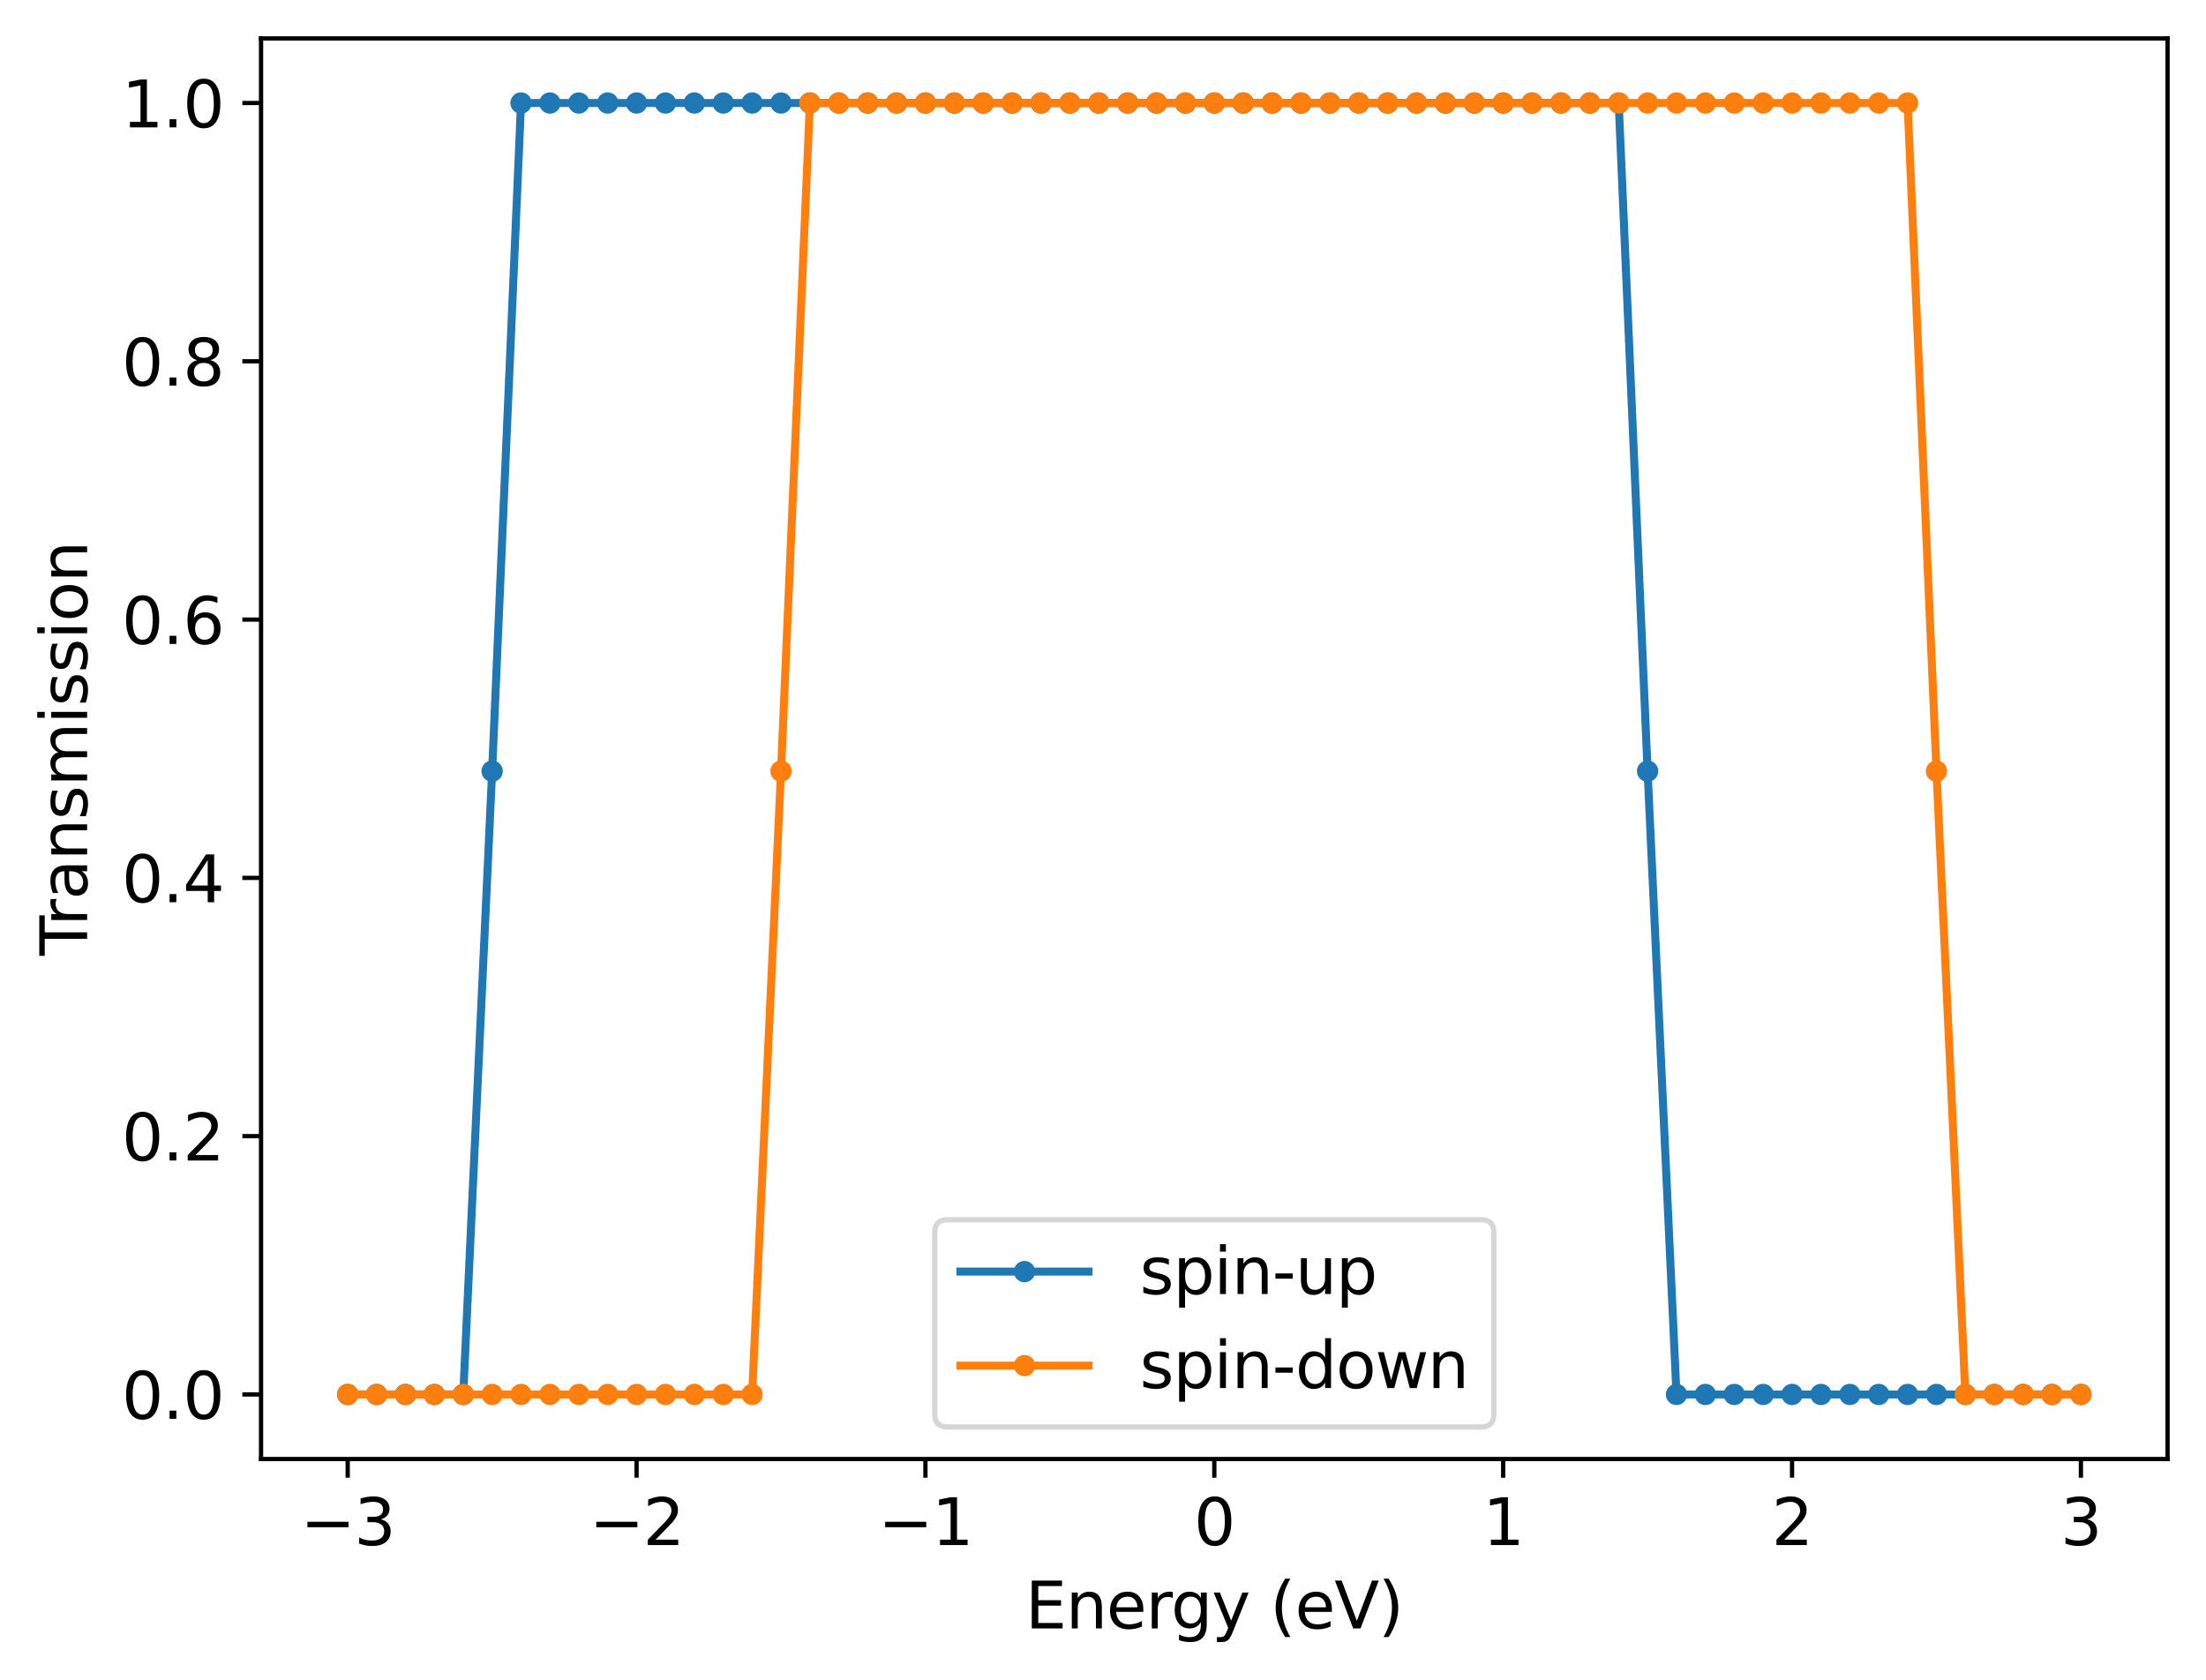 <?xml version="1.0" encoding="utf-8" standalone="no"?>
<!DOCTYPE svg PUBLIC "-//W3C//DTD SVG 1.1//EN"
  "http://www.w3.org/Graphics/SVG/1.1/DTD/svg11.dtd">
<svg xmlns:xlink="http://www.w3.org/1999/xlink" width="413.217pt" height="314.74pt" viewBox="0 0 413.217 314.74" xmlns="http://www.w3.org/2000/svg" version="1.1">
 <defs>
  <style type="text/css">*{stroke-linejoin: round; stroke-linecap: butt}</style>
 </defs>
 <g id="figure_1">
  <g id="patch_1">
   <path d="M 0 314.74 
L 413.217 314.74 
L 413.217 0 
L 0 0 
z
" style="fill: #ffffff"/>
  </g>
  <g id="axes_1">
   <g id="patch_2">
    <path d="M 48.898 273.312 
L 406.017 273.312 
L 406.017 7.2 
L 48.898 7.2 
z
" style="fill: #ffffff"/>
   </g>
   <g id="matplotlib.axis_1">
    <g id="xtick_1">
     <g id="line2d_1">
      <defs>
       <path id="mc10d5b8974" d="M 0 0 
L 0 3.5 
" style="stroke: #000000; stroke-width: 0.8"/>
      </defs>
      <g>
       <use xlink:href="#mc10d5b8974" x="65.13" y="273.312" style="stroke: #000000; stroke-width: 0.8"/>
      </g>
     </g>
     <g id="text_1">
      <!-- −3 -->
      <g transform="translate(56.285 289.43) scale(0.12 -0.12)">
       <defs>
        <path id="DejaVuSans-2212" d="M 678 2272 
L 4684 2272 
L 4684 1741 
L 678 1741 
L 678 2272 
z
" transform="scale(0.016)"/>
        <path id="DejaVuSans-33" d="M 2597 2516 
Q 3050 2419 3304 2112 
Q 3559 1806 3559 1356 
Q 3559 666 3084 287 
Q 2609 -91 1734 -91 
Q 1441 -91 1130 -33 
Q 819 25 488 141 
L 488 750 
Q 750 597 1062 519 
Q 1375 441 1716 441 
Q 2309 441 2620 675 
Q 2931 909 2931 1356 
Q 2931 1769 2642 2001 
Q 2353 2234 1838 2234 
L 1294 2234 
L 1294 2753 
L 1863 2753 
Q 2328 2753 2575 2939 
Q 2822 3125 2822 3475 
Q 2822 3834 2567 4026 
Q 2313 4219 1838 4219 
Q 1578 4219 1281 4162 
Q 984 4106 628 3988 
L 628 4550 
Q 988 4650 1302 4700 
Q 1616 4750 1894 4750 
Q 2613 4750 3031 4423 
Q 3450 4097 3450 3541 
Q 3450 3153 3228 2886 
Q 3006 2619 2597 2516 
z
" transform="scale(0.016)"/>
       </defs>
       <use xlink:href="#DejaVuSans-2212"/>
       <use xlink:href="#DejaVuSans-33" x="83.789"/>
      </g>
     </g>
    </g>
    <g id="xtick_2">
     <g id="line2d_2">
      <g>
       <use xlink:href="#mc10d5b8974" x="119.239" y="273.312" style="stroke: #000000; stroke-width: 0.8"/>
      </g>
     </g>
     <g id="text_2">
      <!-- −2 -->
      <g transform="translate(110.394 289.43) scale(0.12 -0.12)">
       <defs>
        <path id="DejaVuSans-32" d="M 1228 531 
L 3431 531 
L 3431 0 
L 469 0 
L 469 531 
Q 828 903 1448 1529 
Q 2069 2156 2228 2338 
Q 2531 2678 2651 2914 
Q 2772 3150 2772 3378 
Q 2772 3750 2511 3984 
Q 2250 4219 1831 4219 
Q 1534 4219 1204 4116 
Q 875 4013 500 3803 
L 500 4441 
Q 881 4594 1212 4672 
Q 1544 4750 1819 4750 
Q 2544 4750 2975 4387 
Q 3406 4025 3406 3419 
Q 3406 3131 3298 2873 
Q 3191 2616 2906 2266 
Q 2828 2175 2409 1742 
Q 1991 1309 1228 531 
z
" transform="scale(0.016)"/>
       </defs>
       <use xlink:href="#DejaVuSans-2212"/>
       <use xlink:href="#DejaVuSans-32" x="83.789"/>
      </g>
     </g>
    </g>
    <g id="xtick_3">
     <g id="line2d_3">
      <g>
       <use xlink:href="#mc10d5b8974" x="173.348" y="273.312" style="stroke: #000000; stroke-width: 0.8"/>
      </g>
     </g>
     <g id="text_3">
      <!-- −1 -->
      <g transform="translate(164.503 289.43) scale(0.12 -0.12)">
       <defs>
        <path id="DejaVuSans-31" d="M 794 531 
L 1825 531 
L 1825 4091 
L 703 3866 
L 703 4441 
L 1819 4666 
L 2450 4666 
L 2450 531 
L 3481 531 
L 3481 0 
L 794 0 
L 794 531 
z
" transform="scale(0.016)"/>
       </defs>
       <use xlink:href="#DejaVuSans-2212"/>
       <use xlink:href="#DejaVuSans-31" x="83.789"/>
      </g>
     </g>
    </g>
    <g id="xtick_4">
     <g id="line2d_4">
      <g>
       <use xlink:href="#mc10d5b8974" x="227.458" y="273.312" style="stroke: #000000; stroke-width: 0.8"/>
      </g>
     </g>
     <g id="text_4">
      <!-- 0 -->
      <g transform="translate(223.64 289.43) scale(0.12 -0.12)">
       <defs>
        <path id="DejaVuSans-30" d="M 2034 4250 
Q 1547 4250 1301 3770 
Q 1056 3291 1056 2328 
Q 1056 1369 1301 889 
Q 1547 409 2034 409 
Q 2525 409 2770 889 
Q 3016 1369 3016 2328 
Q 3016 3291 2770 3770 
Q 2525 4250 2034 4250 
z
M 2034 4750 
Q 2819 4750 3233 4129 
Q 3647 3509 3647 2328 
Q 3647 1150 3233 529 
Q 2819 -91 2034 -91 
Q 1250 -91 836 529 
Q 422 1150 422 2328 
Q 422 3509 836 4129 
Q 1250 4750 2034 4750 
z
" transform="scale(0.016)"/>
       </defs>
       <use xlink:href="#DejaVuSans-30"/>
      </g>
     </g>
    </g>
    <g id="xtick_5">
     <g id="line2d_5">
      <g>
       <use xlink:href="#mc10d5b8974" x="281.567" y="273.312" style="stroke: #000000; stroke-width: 0.8"/>
      </g>
     </g>
     <g id="text_5">
      <!-- 1 -->
      <g transform="translate(277.749 289.43) scale(0.12 -0.12)">
       <use xlink:href="#DejaVuSans-31"/>
      </g>
     </g>
    </g>
    <g id="xtick_6">
     <g id="line2d_6">
      <g>
       <use xlink:href="#mc10d5b8974" x="335.676" y="273.312" style="stroke: #000000; stroke-width: 0.8"/>
      </g>
     </g>
     <g id="text_6">
      <!-- 2 -->
      <g transform="translate(331.858 289.43) scale(0.12 -0.12)">
       <use xlink:href="#DejaVuSans-32"/>
      </g>
     </g>
    </g>
    <g id="xtick_7">
     <g id="line2d_7">
      <g>
       <use xlink:href="#mc10d5b8974" x="389.785" y="273.312" style="stroke: #000000; stroke-width: 0.8"/>
      </g>
     </g>
     <g id="text_7">
      <!-- 3 -->
      <g transform="translate(385.967 289.43) scale(0.12 -0.12)">
       <use xlink:href="#DejaVuSans-33"/>
      </g>
     </g>
    </g>
    <g id="text_8">
     <!-- Energy (eV) -->
     <g transform="translate(192.065 305.044) scale(0.12 -0.12)">
      <defs>
       <path id="DejaVuSans-45" d="M 628 4666 
L 3578 4666 
L 3578 4134 
L 1259 4134 
L 1259 2753 
L 3481 2753 
L 3481 2222 
L 1259 2222 
L 1259 531 
L 3634 531 
L 3634 0 
L 628 0 
L 628 4666 
z
" transform="scale(0.016)"/>
       <path id="DejaVuSans-6e" d="M 3513 2113 
L 3513 0 
L 2938 0 
L 2938 2094 
Q 2938 2591 2744 2837 
Q 2550 3084 2163 3084 
Q 1697 3084 1428 2787 
Q 1159 2491 1159 1978 
L 1159 0 
L 581 0 
L 581 3500 
L 1159 3500 
L 1159 2956 
Q 1366 3272 1645 3428 
Q 1925 3584 2291 3584 
Q 2894 3584 3203 3211 
Q 3513 2838 3513 2113 
z
" transform="scale(0.016)"/>
       <path id="DejaVuSans-65" d="M 3597 1894 
L 3597 1613 
L 953 1613 
Q 991 1019 1311 708 
Q 1631 397 2203 397 
Q 2534 397 2845 478 
Q 3156 559 3463 722 
L 3463 178 
Q 3153 47 2828 -22 
Q 2503 -91 2169 -91 
Q 1331 -91 842 396 
Q 353 884 353 1716 
Q 353 2575 817 3079 
Q 1281 3584 2069 3584 
Q 2775 3584 3186 3129 
Q 3597 2675 3597 1894 
z
M 3022 2063 
Q 3016 2534 2758 2815 
Q 2500 3097 2075 3097 
Q 1594 3097 1305 2825 
Q 1016 2553 972 2059 
L 3022 2063 
z
" transform="scale(0.016)"/>
       <path id="DejaVuSans-72" d="M 2631 2963 
Q 2534 3019 2420 3045 
Q 2306 3072 2169 3072 
Q 1681 3072 1420 2755 
Q 1159 2438 1159 1844 
L 1159 0 
L 581 0 
L 581 3500 
L 1159 3500 
L 1159 2956 
Q 1341 3275 1631 3429 
Q 1922 3584 2338 3584 
Q 2397 3584 2469 3576 
Q 2541 3569 2628 3553 
L 2631 2963 
z
" transform="scale(0.016)"/>
       <path id="DejaVuSans-67" d="M 2906 1791 
Q 2906 2416 2648 2759 
Q 2391 3103 1925 3103 
Q 1463 3103 1205 2759 
Q 947 2416 947 1791 
Q 947 1169 1205 825 
Q 1463 481 1925 481 
Q 2391 481 2648 825 
Q 2906 1169 2906 1791 
z
M 3481 434 
Q 3481 -459 3084 -895 
Q 2688 -1331 1869 -1331 
Q 1566 -1331 1297 -1286 
Q 1028 -1241 775 -1147 
L 775 -588 
Q 1028 -725 1275 -790 
Q 1522 -856 1778 -856 
Q 2344 -856 2625 -561 
Q 2906 -266 2906 331 
L 2906 616 
Q 2728 306 2450 153 
Q 2172 0 1784 0 
Q 1141 0 747 490 
Q 353 981 353 1791 
Q 353 2603 747 3093 
Q 1141 3584 1784 3584 
Q 2172 3584 2450 3431 
Q 2728 3278 2906 2969 
L 2906 3500 
L 3481 3500 
L 3481 434 
z
" transform="scale(0.016)"/>
       <path id="DejaVuSans-79" d="M 2059 -325 
Q 1816 -950 1584 -1140 
Q 1353 -1331 966 -1331 
L 506 -1331 
L 506 -850 
L 844 -850 
Q 1081 -850 1212 -737 
Q 1344 -625 1503 -206 
L 1606 56 
L 191 3500 
L 800 3500 
L 1894 763 
L 2988 3500 
L 3597 3500 
L 2059 -325 
z
" transform="scale(0.016)"/>
       <path id="DejaVuSans-20" transform="scale(0.016)"/>
       <path id="DejaVuSans-28" d="M 1984 4856 
Q 1566 4138 1362 3434 
Q 1159 2731 1159 2009 
Q 1159 1288 1364 580 
Q 1569 -128 1984 -844 
L 1484 -844 
Q 1016 -109 783 600 
Q 550 1309 550 2009 
Q 550 2706 781 3412 
Q 1013 4119 1484 4856 
L 1984 4856 
z
" transform="scale(0.016)"/>
       <path id="DejaVuSans-56" d="M 1831 0 
L 50 4666 
L 709 4666 
L 2188 738 
L 3669 4666 
L 4325 4666 
L 2547 0 
L 1831 0 
z
" transform="scale(0.016)"/>
       <path id="DejaVuSans-29" d="M 513 4856 
L 1013 4856 
Q 1481 4119 1714 3412 
Q 1947 2706 1947 2009 
Q 1947 1309 1714 600 
Q 1481 -109 1013 -844 
L 513 -844 
Q 928 -128 1133 580 
Q 1338 1288 1338 2009 
Q 1338 2731 1133 3434 
Q 928 4138 513 4856 
z
" transform="scale(0.016)"/>
      </defs>
      <use xlink:href="#DejaVuSans-45"/>
      <use xlink:href="#DejaVuSans-6e" x="63.184"/>
      <use xlink:href="#DejaVuSans-65" x="126.562"/>
      <use xlink:href="#DejaVuSans-72" x="188.086"/>
      <use xlink:href="#DejaVuSans-67" x="227.449"/>
      <use xlink:href="#DejaVuSans-79" x="290.926"/>
      <use xlink:href="#DejaVuSans-20" x="350.105"/>
      <use xlink:href="#DejaVuSans-28" x="381.893"/>
      <use xlink:href="#DejaVuSans-65" x="420.906"/>
      <use xlink:href="#DejaVuSans-56" x="482.43"/>
      <use xlink:href="#DejaVuSans-29" x="550.838"/>
     </g>
    </g>
   </g>
   <g id="matplotlib.axis_2">
    <g id="ytick_1">
     <g id="line2d_8">
      <defs>
       <path id="m126b5fa255" d="M 0 0 
L -3.5 0 
" style="stroke: #000000; stroke-width: 0.8"/>
      </defs>
      <g>
       <use xlink:href="#m126b5fa255" x="48.898" y="261.216" style="stroke: #000000; stroke-width: 0.8"/>
      </g>
     </g>
     <g id="text_9">
      <!-- 0.0 -->
      <g transform="translate(22.814 265.775) scale(0.12 -0.12)">
       <defs>
        <path id="DejaVuSans-2e" d="M 684 794 
L 1344 794 
L 1344 0 
L 684 0 
L 684 794 
z
" transform="scale(0.016)"/>
       </defs>
       <use xlink:href="#DejaVuSans-30"/>
       <use xlink:href="#DejaVuSans-2e" x="63.623"/>
       <use xlink:href="#DejaVuSans-30" x="95.41"/>
      </g>
     </g>
    </g>
    <g id="ytick_2">
     <g id="line2d_9">
      <g>
       <use xlink:href="#m126b5fa255" x="48.898" y="212.832" style="stroke: #000000; stroke-width: 0.8"/>
      </g>
     </g>
     <g id="text_10">
      <!-- 0.2 -->
      <g transform="translate(22.814 217.391) scale(0.12 -0.12)">
       <use xlink:href="#DejaVuSans-30"/>
       <use xlink:href="#DejaVuSans-2e" x="63.623"/>
       <use xlink:href="#DejaVuSans-32" x="95.41"/>
      </g>
     </g>
    </g>
    <g id="ytick_3">
     <g id="line2d_10">
      <g>
       <use xlink:href="#m126b5fa255" x="48.898" y="164.448" style="stroke: #000000; stroke-width: 0.8"/>
      </g>
     </g>
     <g id="text_11">
      <!-- 0.4 -->
      <g transform="translate(22.814 169.007) scale(0.12 -0.12)">
       <defs>
        <path id="DejaVuSans-34" d="M 2419 4116 
L 825 1625 
L 2419 1625 
L 2419 4116 
z
M 2253 4666 
L 3047 4666 
L 3047 1625 
L 3713 1625 
L 3713 1100 
L 3047 1100 
L 3047 0 
L 2419 0 
L 2419 1100 
L 313 1100 
L 313 1709 
L 2253 4666 
z
" transform="scale(0.016)"/>
       </defs>
       <use xlink:href="#DejaVuSans-30"/>
       <use xlink:href="#DejaVuSans-2e" x="63.623"/>
       <use xlink:href="#DejaVuSans-34" x="95.41"/>
      </g>
     </g>
    </g>
    <g id="ytick_4">
     <g id="line2d_11">
      <g>
       <use xlink:href="#m126b5fa255" x="48.898" y="116.064" style="stroke: #000000; stroke-width: 0.8"/>
      </g>
     </g>
     <g id="text_12">
      <!-- 0.6 -->
      <g transform="translate(22.814 120.623) scale(0.12 -0.12)">
       <defs>
        <path id="DejaVuSans-36" d="M 2113 2584 
Q 1688 2584 1439 2293 
Q 1191 2003 1191 1497 
Q 1191 994 1439 701 
Q 1688 409 2113 409 
Q 2538 409 2786 701 
Q 3034 994 3034 1497 
Q 3034 2003 2786 2293 
Q 2538 2584 2113 2584 
z
M 3366 4563 
L 3366 3988 
Q 3128 4100 2886 4159 
Q 2644 4219 2406 4219 
Q 1781 4219 1451 3797 
Q 1122 3375 1075 2522 
Q 1259 2794 1537 2939 
Q 1816 3084 2150 3084 
Q 2853 3084 3261 2657 
Q 3669 2231 3669 1497 
Q 3669 778 3244 343 
Q 2819 -91 2113 -91 
Q 1303 -91 875 529 
Q 447 1150 447 2328 
Q 447 3434 972 4092 
Q 1497 4750 2381 4750 
Q 2619 4750 2861 4703 
Q 3103 4656 3366 4563 
z
" transform="scale(0.016)"/>
       </defs>
       <use xlink:href="#DejaVuSans-30"/>
       <use xlink:href="#DejaVuSans-2e" x="63.623"/>
       <use xlink:href="#DejaVuSans-36" x="95.41"/>
      </g>
     </g>
    </g>
    <g id="ytick_5">
     <g id="line2d_12">
      <g>
       <use xlink:href="#m126b5fa255" x="48.898" y="67.68" style="stroke: #000000; stroke-width: 0.8"/>
      </g>
     </g>
     <g id="text_13">
      <!-- 0.8 -->
      <g transform="translate(22.814 72.239) scale(0.12 -0.12)">
       <defs>
        <path id="DejaVuSans-38" d="M 2034 2216 
Q 1584 2216 1326 1975 
Q 1069 1734 1069 1313 
Q 1069 891 1326 650 
Q 1584 409 2034 409 
Q 2484 409 2743 651 
Q 3003 894 3003 1313 
Q 3003 1734 2745 1975 
Q 2488 2216 2034 2216 
z
M 1403 2484 
Q 997 2584 770 2862 
Q 544 3141 544 3541 
Q 544 4100 942 4425 
Q 1341 4750 2034 4750 
Q 2731 4750 3128 4425 
Q 3525 4100 3525 3541 
Q 3525 3141 3298 2862 
Q 3072 2584 2669 2484 
Q 3125 2378 3379 2068 
Q 3634 1759 3634 1313 
Q 3634 634 3220 271 
Q 2806 -91 2034 -91 
Q 1263 -91 848 271 
Q 434 634 434 1313 
Q 434 1759 690 2068 
Q 947 2378 1403 2484 
z
M 1172 3481 
Q 1172 3119 1398 2916 
Q 1625 2713 2034 2713 
Q 2441 2713 2670 2916 
Q 2900 3119 2900 3481 
Q 2900 3844 2670 4047 
Q 2441 4250 2034 4250 
Q 1625 4250 1398 4047 
Q 1172 3844 1172 3481 
z
" transform="scale(0.016)"/>
       </defs>
       <use xlink:href="#DejaVuSans-30"/>
       <use xlink:href="#DejaVuSans-2e" x="63.623"/>
       <use xlink:href="#DejaVuSans-38" x="95.41"/>
      </g>
     </g>
    </g>
    <g id="ytick_6">
     <g id="line2d_13">
      <g>
       <use xlink:href="#m126b5fa255" x="48.898" y="19.296" style="stroke: #000000; stroke-width: 0.8"/>
      </g>
     </g>
     <g id="text_14">
      <!-- 1.0 -->
      <g transform="translate(22.814 23.855) scale(0.12 -0.12)">
       <use xlink:href="#DejaVuSans-31"/>
       <use xlink:href="#DejaVuSans-2e" x="63.623"/>
       <use xlink:href="#DejaVuSans-30" x="95.41"/>
      </g>
     </g>
    </g>
    <g id="text_15">
     <!-- Transmission -->
     <g transform="translate(16.318 179.01) rotate(-90) scale(0.12 -0.12)">
      <defs>
       <path id="DejaVuSans-54" d="M -19 4666 
L 3928 4666 
L 3928 4134 
L 2272 4134 
L 2272 0 
L 1638 0 
L 1638 4134 
L -19 4134 
L -19 4666 
z
" transform="scale(0.016)"/>
       <path id="DejaVuSans-61" d="M 2194 1759 
Q 1497 1759 1228 1600 
Q 959 1441 959 1056 
Q 959 750 1161 570 
Q 1363 391 1709 391 
Q 2188 391 2477 730 
Q 2766 1069 2766 1631 
L 2766 1759 
L 2194 1759 
z
M 3341 1997 
L 3341 0 
L 2766 0 
L 2766 531 
Q 2569 213 2275 61 
Q 1981 -91 1556 -91 
Q 1019 -91 701 211 
Q 384 513 384 1019 
Q 384 1609 779 1909 
Q 1175 2209 1959 2209 
L 2766 2209 
L 2766 2266 
Q 2766 2663 2505 2880 
Q 2244 3097 1772 3097 
Q 1472 3097 1187 3025 
Q 903 2953 641 2809 
L 641 3341 
Q 956 3463 1253 3523 
Q 1550 3584 1831 3584 
Q 2591 3584 2966 3190 
Q 3341 2797 3341 1997 
z
" transform="scale(0.016)"/>
       <path id="DejaVuSans-73" d="M 2834 3397 
L 2834 2853 
Q 2591 2978 2328 3040 
Q 2066 3103 1784 3103 
Q 1356 3103 1142 2972 
Q 928 2841 928 2578 
Q 928 2378 1081 2264 
Q 1234 2150 1697 2047 
L 1894 2003 
Q 2506 1872 2764 1633 
Q 3022 1394 3022 966 
Q 3022 478 2636 193 
Q 2250 -91 1575 -91 
Q 1294 -91 989 -36 
Q 684 19 347 128 
L 347 722 
Q 666 556 975 473 
Q 1284 391 1588 391 
Q 1994 391 2212 530 
Q 2431 669 2431 922 
Q 2431 1156 2273 1281 
Q 2116 1406 1581 1522 
L 1381 1569 
Q 847 1681 609 1914 
Q 372 2147 372 2553 
Q 372 3047 722 3315 
Q 1072 3584 1716 3584 
Q 2034 3584 2315 3537 
Q 2597 3491 2834 3397 
z
" transform="scale(0.016)"/>
       <path id="DejaVuSans-6d" d="M 3328 2828 
Q 3544 3216 3844 3400 
Q 4144 3584 4550 3584 
Q 5097 3584 5394 3201 
Q 5691 2819 5691 2113 
L 5691 0 
L 5113 0 
L 5113 2094 
Q 5113 2597 4934 2840 
Q 4756 3084 4391 3084 
Q 3944 3084 3684 2787 
Q 3425 2491 3425 1978 
L 3425 0 
L 2847 0 
L 2847 2094 
Q 2847 2600 2669 2842 
Q 2491 3084 2119 3084 
Q 1678 3084 1418 2786 
Q 1159 2488 1159 1978 
L 1159 0 
L 581 0 
L 581 3500 
L 1159 3500 
L 1159 2956 
Q 1356 3278 1631 3431 
Q 1906 3584 2284 3584 
Q 2666 3584 2933 3390 
Q 3200 3197 3328 2828 
z
" transform="scale(0.016)"/>
       <path id="DejaVuSans-69" d="M 603 3500 
L 1178 3500 
L 1178 0 
L 603 0 
L 603 3500 
z
M 603 4863 
L 1178 4863 
L 1178 4134 
L 603 4134 
L 603 4863 
z
" transform="scale(0.016)"/>
       <path id="DejaVuSans-6f" d="M 1959 3097 
Q 1497 3097 1228 2736 
Q 959 2375 959 1747 
Q 959 1119 1226 758 
Q 1494 397 1959 397 
Q 2419 397 2687 759 
Q 2956 1122 2956 1747 
Q 2956 2369 2687 2733 
Q 2419 3097 1959 3097 
z
M 1959 3584 
Q 2709 3584 3137 3096 
Q 3566 2609 3566 1747 
Q 3566 888 3137 398 
Q 2709 -91 1959 -91 
Q 1206 -91 779 398 
Q 353 888 353 1747 
Q 353 2609 779 3096 
Q 1206 3584 1959 3584 
z
" transform="scale(0.016)"/>
      </defs>
      <use xlink:href="#DejaVuSans-54"/>
      <use xlink:href="#DejaVuSans-72" x="46.334"/>
      <use xlink:href="#DejaVuSans-61" x="87.447"/>
      <use xlink:href="#DejaVuSans-6e" x="148.727"/>
      <use xlink:href="#DejaVuSans-73" x="212.105"/>
      <use xlink:href="#DejaVuSans-6d" x="264.205"/>
      <use xlink:href="#DejaVuSans-69" x="361.617"/>
      <use xlink:href="#DejaVuSans-73" x="389.4"/>
      <use xlink:href="#DejaVuSans-73" x="441.5"/>
      <use xlink:href="#DejaVuSans-69" x="493.6"/>
      <use xlink:href="#DejaVuSans-6f" x="521.383"/>
      <use xlink:href="#DejaVuSans-6e" x="582.564"/>
     </g>
    </g>
   </g>
   <g id="line2d_14">
    <path d="M 65.13 261.216 
L 70.541 261.216 
L 75.952 261.216 
L 81.363 261.216 
L 86.774 261.216 
L 92.185 144.46 
L 97.596 19.296 
L 103.007 19.296 
L 108.418 19.296 
L 113.828 19.296 
L 119.239 19.296 
L 124.65 19.296 
L 130.061 19.296 
L 135.472 19.296 
L 140.883 19.296 
L 146.294 19.296 
L 151.705 19.296 
L 157.116 19.296 
L 162.527 19.296 
L 167.938 19.296 
L 173.348 19.296 
L 178.759 19.296 
L 184.17 19.296 
L 189.581 19.296 
L 194.992 19.296 
L 200.403 19.296 
L 205.814 19.296 
L 211.225 19.296 
L 216.636 19.296 
L 222.047 19.296 
L 227.458 19.296 
L 232.868 19.296 
L 238.279 19.296 
L 243.69 19.296 
L 249.101 19.296 
L 254.512 19.296 
L 259.923 19.296 
L 265.334 19.296 
L 270.745 19.296 
L 276.156 19.296 
L 281.567 19.296 
L 286.978 19.296 
L 292.388 19.296 
L 297.799 19.296 
L 303.21 19.296 
L 308.621 144.46 
L 314.032 261.216 
L 319.443 261.216 
L 324.854 261.216 
L 330.265 261.216 
L 335.676 261.216 
L 341.087 261.216 
L 346.498 261.216 
L 351.908 261.216 
L 357.319 261.216 
L 362.73 261.216 
L 368.141 261.216 
L 373.552 261.216 
L 378.963 261.216 
L 384.374 261.216 
L 389.785 261.216 
" clip-path="url(#p02662f6cee)" style="fill: none; stroke: #1f77b4; stroke-width: 1.5; stroke-linecap: square"/>
    <defs>
     <path id="m463b9dc2ed" d="M 0 1.5 
C 0.398 1.5 0.779 1.342 1.061 1.061 
C 1.342 0.779 1.5 0.398 1.5 0 
C 1.5 -0.398 1.342 -0.779 1.061 -1.061 
C 0.779 -1.342 0.398 -1.5 0 -1.5 
C -0.398 -1.5 -0.779 -1.342 -1.061 -1.061 
C -1.342 -0.779 -1.5 -0.398 -1.5 0 
C -1.5 0.398 -1.342 0.779 -1.061 1.061 
C -0.779 1.342 -0.398 1.5 0 1.5 
z
" style="stroke: #1f77b4"/>
    </defs>
    <g clip-path="url(#p02662f6cee)">
     <use xlink:href="#m463b9dc2ed" x="65.13" y="261.216" style="fill: #1f77b4; stroke: #1f77b4"/>
     <use xlink:href="#m463b9dc2ed" x="70.541" y="261.216" style="fill: #1f77b4; stroke: #1f77b4"/>
     <use xlink:href="#m463b9dc2ed" x="75.952" y="261.216" style="fill: #1f77b4; stroke: #1f77b4"/>
     <use xlink:href="#m463b9dc2ed" x="81.363" y="261.216" style="fill: #1f77b4; stroke: #1f77b4"/>
     <use xlink:href="#m463b9dc2ed" x="86.774" y="261.216" style="fill: #1f77b4; stroke: #1f77b4"/>
     <use xlink:href="#m463b9dc2ed" x="92.185" y="144.46" style="fill: #1f77b4; stroke: #1f77b4"/>
     <use xlink:href="#m463b9dc2ed" x="97.596" y="19.296" style="fill: #1f77b4; stroke: #1f77b4"/>
     <use xlink:href="#m463b9dc2ed" x="103.007" y="19.296" style="fill: #1f77b4; stroke: #1f77b4"/>
     <use xlink:href="#m463b9dc2ed" x="108.418" y="19.296" style="fill: #1f77b4; stroke: #1f77b4"/>
     <use xlink:href="#m463b9dc2ed" x="113.828" y="19.296" style="fill: #1f77b4; stroke: #1f77b4"/>
     <use xlink:href="#m463b9dc2ed" x="119.239" y="19.296" style="fill: #1f77b4; stroke: #1f77b4"/>
     <use xlink:href="#m463b9dc2ed" x="124.65" y="19.296" style="fill: #1f77b4; stroke: #1f77b4"/>
     <use xlink:href="#m463b9dc2ed" x="130.061" y="19.296" style="fill: #1f77b4; stroke: #1f77b4"/>
     <use xlink:href="#m463b9dc2ed" x="135.472" y="19.296" style="fill: #1f77b4; stroke: #1f77b4"/>
     <use xlink:href="#m463b9dc2ed" x="140.883" y="19.296" style="fill: #1f77b4; stroke: #1f77b4"/>
     <use xlink:href="#m463b9dc2ed" x="146.294" y="19.296" style="fill: #1f77b4; stroke: #1f77b4"/>
     <use xlink:href="#m463b9dc2ed" x="151.705" y="19.296" style="fill: #1f77b4; stroke: #1f77b4"/>
     <use xlink:href="#m463b9dc2ed" x="157.116" y="19.296" style="fill: #1f77b4; stroke: #1f77b4"/>
     <use xlink:href="#m463b9dc2ed" x="162.527" y="19.296" style="fill: #1f77b4; stroke: #1f77b4"/>
     <use xlink:href="#m463b9dc2ed" x="167.938" y="19.296" style="fill: #1f77b4; stroke: #1f77b4"/>
     <use xlink:href="#m463b9dc2ed" x="173.348" y="19.296" style="fill: #1f77b4; stroke: #1f77b4"/>
     <use xlink:href="#m463b9dc2ed" x="178.759" y="19.296" style="fill: #1f77b4; stroke: #1f77b4"/>
     <use xlink:href="#m463b9dc2ed" x="184.17" y="19.296" style="fill: #1f77b4; stroke: #1f77b4"/>
     <use xlink:href="#m463b9dc2ed" x="189.581" y="19.296" style="fill: #1f77b4; stroke: #1f77b4"/>
     <use xlink:href="#m463b9dc2ed" x="194.992" y="19.296" style="fill: #1f77b4; stroke: #1f77b4"/>
     <use xlink:href="#m463b9dc2ed" x="200.403" y="19.296" style="fill: #1f77b4; stroke: #1f77b4"/>
     <use xlink:href="#m463b9dc2ed" x="205.814" y="19.296" style="fill: #1f77b4; stroke: #1f77b4"/>
     <use xlink:href="#m463b9dc2ed" x="211.225" y="19.296" style="fill: #1f77b4; stroke: #1f77b4"/>
     <use xlink:href="#m463b9dc2ed" x="216.636" y="19.296" style="fill: #1f77b4; stroke: #1f77b4"/>
     <use xlink:href="#m463b9dc2ed" x="222.047" y="19.296" style="fill: #1f77b4; stroke: #1f77b4"/>
     <use xlink:href="#m463b9dc2ed" x="227.458" y="19.296" style="fill: #1f77b4; stroke: #1f77b4"/>
     <use xlink:href="#m463b9dc2ed" x="232.868" y="19.296" style="fill: #1f77b4; stroke: #1f77b4"/>
     <use xlink:href="#m463b9dc2ed" x="238.279" y="19.296" style="fill: #1f77b4; stroke: #1f77b4"/>
     <use xlink:href="#m463b9dc2ed" x="243.69" y="19.296" style="fill: #1f77b4; stroke: #1f77b4"/>
     <use xlink:href="#m463b9dc2ed" x="249.101" y="19.296" style="fill: #1f77b4; stroke: #1f77b4"/>
     <use xlink:href="#m463b9dc2ed" x="254.512" y="19.296" style="fill: #1f77b4; stroke: #1f77b4"/>
     <use xlink:href="#m463b9dc2ed" x="259.923" y="19.296" style="fill: #1f77b4; stroke: #1f77b4"/>
     <use xlink:href="#m463b9dc2ed" x="265.334" y="19.296" style="fill: #1f77b4; stroke: #1f77b4"/>
     <use xlink:href="#m463b9dc2ed" x="270.745" y="19.296" style="fill: #1f77b4; stroke: #1f77b4"/>
     <use xlink:href="#m463b9dc2ed" x="276.156" y="19.296" style="fill: #1f77b4; stroke: #1f77b4"/>
     <use xlink:href="#m463b9dc2ed" x="281.567" y="19.296" style="fill: #1f77b4; stroke: #1f77b4"/>
     <use xlink:href="#m463b9dc2ed" x="286.978" y="19.296" style="fill: #1f77b4; stroke: #1f77b4"/>
     <use xlink:href="#m463b9dc2ed" x="292.388" y="19.296" style="fill: #1f77b4; stroke: #1f77b4"/>
     <use xlink:href="#m463b9dc2ed" x="297.799" y="19.296" style="fill: #1f77b4; stroke: #1f77b4"/>
     <use xlink:href="#m463b9dc2ed" x="303.21" y="19.296" style="fill: #1f77b4; stroke: #1f77b4"/>
     <use xlink:href="#m463b9dc2ed" x="308.621" y="144.46" style="fill: #1f77b4; stroke: #1f77b4"/>
     <use xlink:href="#m463b9dc2ed" x="314.032" y="261.216" style="fill: #1f77b4; stroke: #1f77b4"/>
     <use xlink:href="#m463b9dc2ed" x="319.443" y="261.216" style="fill: #1f77b4; stroke: #1f77b4"/>
     <use xlink:href="#m463b9dc2ed" x="324.854" y="261.216" style="fill: #1f77b4; stroke: #1f77b4"/>
     <use xlink:href="#m463b9dc2ed" x="330.265" y="261.216" style="fill: #1f77b4; stroke: #1f77b4"/>
     <use xlink:href="#m463b9dc2ed" x="335.676" y="261.216" style="fill: #1f77b4; stroke: #1f77b4"/>
     <use xlink:href="#m463b9dc2ed" x="341.087" y="261.216" style="fill: #1f77b4; stroke: #1f77b4"/>
     <use xlink:href="#m463b9dc2ed" x="346.498" y="261.216" style="fill: #1f77b4; stroke: #1f77b4"/>
     <use xlink:href="#m463b9dc2ed" x="351.908" y="261.216" style="fill: #1f77b4; stroke: #1f77b4"/>
     <use xlink:href="#m463b9dc2ed" x="357.319" y="261.216" style="fill: #1f77b4; stroke: #1f77b4"/>
     <use xlink:href="#m463b9dc2ed" x="362.73" y="261.216" style="fill: #1f77b4; stroke: #1f77b4"/>
     <use xlink:href="#m463b9dc2ed" x="368.141" y="261.216" style="fill: #1f77b4; stroke: #1f77b4"/>
     <use xlink:href="#m463b9dc2ed" x="373.552" y="261.216" style="fill: #1f77b4; stroke: #1f77b4"/>
     <use xlink:href="#m463b9dc2ed" x="378.963" y="261.216" style="fill: #1f77b4; stroke: #1f77b4"/>
     <use xlink:href="#m463b9dc2ed" x="384.374" y="261.216" style="fill: #1f77b4; stroke: #1f77b4"/>
     <use xlink:href="#m463b9dc2ed" x="389.785" y="261.216" style="fill: #1f77b4; stroke: #1f77b4"/>
    </g>
   </g>
   <g id="line2d_15">
    <path d="M 65.13 261.216 
L 70.541 261.216 
L 75.952 261.216 
L 81.363 261.216 
L 86.774 261.216 
L 92.185 261.216 
L 97.596 261.216 
L 103.007 261.216 
L 108.418 261.216 
L 113.828 261.216 
L 119.239 261.216 
L 124.65 261.216 
L 130.061 261.216 
L 135.472 261.216 
L 140.883 261.216 
L 146.294 144.46 
L 151.705 19.296 
L 157.116 19.296 
L 162.527 19.296 
L 167.938 19.296 
L 173.348 19.296 
L 178.759 19.296 
L 184.17 19.296 
L 189.581 19.296 
L 194.992 19.296 
L 200.403 19.296 
L 205.814 19.296 
L 211.225 19.296 
L 216.636 19.296 
L 222.047 19.296 
L 227.458 19.296 
L 232.868 19.296 
L 238.279 19.296 
L 243.69 19.296 
L 249.101 19.296 
L 254.512 19.296 
L 259.923 19.296 
L 265.334 19.296 
L 270.745 19.296 
L 276.156 19.296 
L 281.567 19.296 
L 286.978 19.296 
L 292.388 19.296 
L 297.799 19.296 
L 303.21 19.296 
L 308.621 19.296 
L 314.032 19.296 
L 319.443 19.296 
L 324.854 19.296 
L 330.265 19.296 
L 335.676 19.296 
L 341.087 19.296 
L 346.498 19.296 
L 351.908 19.296 
L 357.319 19.296 
L 362.73 144.46 
L 368.141 261.216 
L 373.552 261.216 
L 378.963 261.216 
L 384.374 261.216 
L 389.785 261.216 
" clip-path="url(#p02662f6cee)" style="fill: none; stroke: #ff7f0e; stroke-width: 1.5; stroke-linecap: square"/>
    <defs>
     <path id="m769f17931f" d="M 0 1.5 
C 0.398 1.5 0.779 1.342 1.061 1.061 
C 1.342 0.779 1.5 0.398 1.5 0 
C 1.5 -0.398 1.342 -0.779 1.061 -1.061 
C 0.779 -1.342 0.398 -1.5 0 -1.5 
C -0.398 -1.5 -0.779 -1.342 -1.061 -1.061 
C -1.342 -0.779 -1.5 -0.398 -1.5 0 
C -1.5 0.398 -1.342 0.779 -1.061 1.061 
C -0.779 1.342 -0.398 1.5 0 1.5 
z
" style="stroke: #ff7f0e"/>
    </defs>
    <g clip-path="url(#p02662f6cee)">
     <use xlink:href="#m769f17931f" x="65.13" y="261.216" style="fill: #ff7f0e; stroke: #ff7f0e"/>
     <use xlink:href="#m769f17931f" x="70.541" y="261.216" style="fill: #ff7f0e; stroke: #ff7f0e"/>
     <use xlink:href="#m769f17931f" x="75.952" y="261.216" style="fill: #ff7f0e; stroke: #ff7f0e"/>
     <use xlink:href="#m769f17931f" x="81.363" y="261.216" style="fill: #ff7f0e; stroke: #ff7f0e"/>
     <use xlink:href="#m769f17931f" x="86.774" y="261.216" style="fill: #ff7f0e; stroke: #ff7f0e"/>
     <use xlink:href="#m769f17931f" x="92.185" y="261.216" style="fill: #ff7f0e; stroke: #ff7f0e"/>
     <use xlink:href="#m769f17931f" x="97.596" y="261.216" style="fill: #ff7f0e; stroke: #ff7f0e"/>
     <use xlink:href="#m769f17931f" x="103.007" y="261.216" style="fill: #ff7f0e; stroke: #ff7f0e"/>
     <use xlink:href="#m769f17931f" x="108.418" y="261.216" style="fill: #ff7f0e; stroke: #ff7f0e"/>
     <use xlink:href="#m769f17931f" x="113.828" y="261.216" style="fill: #ff7f0e; stroke: #ff7f0e"/>
     <use xlink:href="#m769f17931f" x="119.239" y="261.216" style="fill: #ff7f0e; stroke: #ff7f0e"/>
     <use xlink:href="#m769f17931f" x="124.65" y="261.216" style="fill: #ff7f0e; stroke: #ff7f0e"/>
     <use xlink:href="#m769f17931f" x="130.061" y="261.216" style="fill: #ff7f0e; stroke: #ff7f0e"/>
     <use xlink:href="#m769f17931f" x="135.472" y="261.216" style="fill: #ff7f0e; stroke: #ff7f0e"/>
     <use xlink:href="#m769f17931f" x="140.883" y="261.216" style="fill: #ff7f0e; stroke: #ff7f0e"/>
     <use xlink:href="#m769f17931f" x="146.294" y="144.46" style="fill: #ff7f0e; stroke: #ff7f0e"/>
     <use xlink:href="#m769f17931f" x="151.705" y="19.296" style="fill: #ff7f0e; stroke: #ff7f0e"/>
     <use xlink:href="#m769f17931f" x="157.116" y="19.296" style="fill: #ff7f0e; stroke: #ff7f0e"/>
     <use xlink:href="#m769f17931f" x="162.527" y="19.296" style="fill: #ff7f0e; stroke: #ff7f0e"/>
     <use xlink:href="#m769f17931f" x="167.938" y="19.296" style="fill: #ff7f0e; stroke: #ff7f0e"/>
     <use xlink:href="#m769f17931f" x="173.348" y="19.296" style="fill: #ff7f0e; stroke: #ff7f0e"/>
     <use xlink:href="#m769f17931f" x="178.759" y="19.296" style="fill: #ff7f0e; stroke: #ff7f0e"/>
     <use xlink:href="#m769f17931f" x="184.17" y="19.296" style="fill: #ff7f0e; stroke: #ff7f0e"/>
     <use xlink:href="#m769f17931f" x="189.581" y="19.296" style="fill: #ff7f0e; stroke: #ff7f0e"/>
     <use xlink:href="#m769f17931f" x="194.992" y="19.296" style="fill: #ff7f0e; stroke: #ff7f0e"/>
     <use xlink:href="#m769f17931f" x="200.403" y="19.296" style="fill: #ff7f0e; stroke: #ff7f0e"/>
     <use xlink:href="#m769f17931f" x="205.814" y="19.296" style="fill: #ff7f0e; stroke: #ff7f0e"/>
     <use xlink:href="#m769f17931f" x="211.225" y="19.296" style="fill: #ff7f0e; stroke: #ff7f0e"/>
     <use xlink:href="#m769f17931f" x="216.636" y="19.296" style="fill: #ff7f0e; stroke: #ff7f0e"/>
     <use xlink:href="#m769f17931f" x="222.047" y="19.296" style="fill: #ff7f0e; stroke: #ff7f0e"/>
     <use xlink:href="#m769f17931f" x="227.458" y="19.296" style="fill: #ff7f0e; stroke: #ff7f0e"/>
     <use xlink:href="#m769f17931f" x="232.868" y="19.296" style="fill: #ff7f0e; stroke: #ff7f0e"/>
     <use xlink:href="#m769f17931f" x="238.279" y="19.296" style="fill: #ff7f0e; stroke: #ff7f0e"/>
     <use xlink:href="#m769f17931f" x="243.69" y="19.296" style="fill: #ff7f0e; stroke: #ff7f0e"/>
     <use xlink:href="#m769f17931f" x="249.101" y="19.296" style="fill: #ff7f0e; stroke: #ff7f0e"/>
     <use xlink:href="#m769f17931f" x="254.512" y="19.296" style="fill: #ff7f0e; stroke: #ff7f0e"/>
     <use xlink:href="#m769f17931f" x="259.923" y="19.296" style="fill: #ff7f0e; stroke: #ff7f0e"/>
     <use xlink:href="#m769f17931f" x="265.334" y="19.296" style="fill: #ff7f0e; stroke: #ff7f0e"/>
     <use xlink:href="#m769f17931f" x="270.745" y="19.296" style="fill: #ff7f0e; stroke: #ff7f0e"/>
     <use xlink:href="#m769f17931f" x="276.156" y="19.296" style="fill: #ff7f0e; stroke: #ff7f0e"/>
     <use xlink:href="#m769f17931f" x="281.567" y="19.296" style="fill: #ff7f0e; stroke: #ff7f0e"/>
     <use xlink:href="#m769f17931f" x="286.978" y="19.296" style="fill: #ff7f0e; stroke: #ff7f0e"/>
     <use xlink:href="#m769f17931f" x="292.388" y="19.296" style="fill: #ff7f0e; stroke: #ff7f0e"/>
     <use xlink:href="#m769f17931f" x="297.799" y="19.296" style="fill: #ff7f0e; stroke: #ff7f0e"/>
     <use xlink:href="#m769f17931f" x="303.21" y="19.296" style="fill: #ff7f0e; stroke: #ff7f0e"/>
     <use xlink:href="#m769f17931f" x="308.621" y="19.296" style="fill: #ff7f0e; stroke: #ff7f0e"/>
     <use xlink:href="#m769f17931f" x="314.032" y="19.296" style="fill: #ff7f0e; stroke: #ff7f0e"/>
     <use xlink:href="#m769f17931f" x="319.443" y="19.296" style="fill: #ff7f0e; stroke: #ff7f0e"/>
     <use xlink:href="#m769f17931f" x="324.854" y="19.296" style="fill: #ff7f0e; stroke: #ff7f0e"/>
     <use xlink:href="#m769f17931f" x="330.265" y="19.296" style="fill: #ff7f0e; stroke: #ff7f0e"/>
     <use xlink:href="#m769f17931f" x="335.676" y="19.296" style="fill: #ff7f0e; stroke: #ff7f0e"/>
     <use xlink:href="#m769f17931f" x="341.087" y="19.296" style="fill: #ff7f0e; stroke: #ff7f0e"/>
     <use xlink:href="#m769f17931f" x="346.498" y="19.296" style="fill: #ff7f0e; stroke: #ff7f0e"/>
     <use xlink:href="#m769f17931f" x="351.908" y="19.296" style="fill: #ff7f0e; stroke: #ff7f0e"/>
     <use xlink:href="#m769f17931f" x="357.319" y="19.296" style="fill: #ff7f0e; stroke: #ff7f0e"/>
     <use xlink:href="#m769f17931f" x="362.73" y="144.46" style="fill: #ff7f0e; stroke: #ff7f0e"/>
     <use xlink:href="#m769f17931f" x="368.141" y="261.216" style="fill: #ff7f0e; stroke: #ff7f0e"/>
     <use xlink:href="#m769f17931f" x="373.552" y="261.216" style="fill: #ff7f0e; stroke: #ff7f0e"/>
     <use xlink:href="#m769f17931f" x="378.963" y="261.216" style="fill: #ff7f0e; stroke: #ff7f0e"/>
     <use xlink:href="#m769f17931f" x="384.374" y="261.216" style="fill: #ff7f0e; stroke: #ff7f0e"/>
     <use xlink:href="#m769f17931f" x="389.785" y="261.216" style="fill: #ff7f0e; stroke: #ff7f0e"/>
    </g>
   </g>
   <g id="patch_3">
    <path d="M 48.898 273.312 
L 48.898 7.2 
" style="fill: none; stroke: #000000; stroke-width: 0.8; stroke-linejoin: miter; stroke-linecap: square"/>
   </g>
   <g id="patch_4">
    <path d="M 406.017 273.312 
L 406.017 7.2 
" style="fill: none; stroke: #000000; stroke-width: 0.8; stroke-linejoin: miter; stroke-linecap: square"/>
   </g>
   <g id="patch_5">
    <path d="M 48.898 273.312 
L 406.017 273.312 
" style="fill: none; stroke: #000000; stroke-width: 0.8; stroke-linejoin: miter; stroke-linecap: square"/>
   </g>
   <g id="patch_6">
    <path d="M 48.898 7.2 
L 406.017 7.2 
" style="fill: none; stroke: #000000; stroke-width: 0.8; stroke-linejoin: miter; stroke-linecap: square"/>
   </g>
   <g id="legend_1">
    <g id="patch_7">
     <path d="M 177.499 267.312 
L 277.416 267.312 
Q 279.816 267.312 279.816 264.912 
L 279.816 230.885 
Q 279.816 228.484 277.416 228.484 
L 177.499 228.484 
Q 175.099 228.484 175.099 230.885 
L 175.099 264.912 
Q 175.099 267.312 177.499 267.312 
z
" style="fill: #ffffff; opacity: 0.8; stroke: #cccccc; stroke-linejoin: miter"/>
    </g>
    <g id="line2d_16">
     <path d="M 179.899 238.203 
L 191.899 238.203 
L 203.899 238.203 
" style="fill: none; stroke: #1f77b4; stroke-width: 1.5; stroke-linecap: square"/>
     <g>
      <use xlink:href="#m463b9dc2ed" x="191.899" y="238.203" style="fill: #1f77b4; stroke: #1f77b4"/>
     </g>
    </g>
    <g id="text_16">
     <!-- spin-up -->
     <g transform="translate(213.499 242.403) scale(0.12 -0.12)">
      <defs>
       <path id="DejaVuSans-70" d="M 1159 525 
L 1159 -1331 
L 581 -1331 
L 581 3500 
L 1159 3500 
L 1159 2969 
Q 1341 3281 1617 3432 
Q 1894 3584 2278 3584 
Q 2916 3584 3314 3078 
Q 3713 2572 3713 1747 
Q 3713 922 3314 415 
Q 2916 -91 2278 -91 
Q 1894 -91 1617 61 
Q 1341 213 1159 525 
z
M 3116 1747 
Q 3116 2381 2855 2742 
Q 2594 3103 2138 3103 
Q 1681 3103 1420 2742 
Q 1159 2381 1159 1747 
Q 1159 1113 1420 752 
Q 1681 391 2138 391 
Q 2594 391 2855 752 
Q 3116 1113 3116 1747 
z
" transform="scale(0.016)"/>
       <path id="DejaVuSans-2d" d="M 313 2009 
L 1997 2009 
L 1997 1497 
L 313 1497 
L 313 2009 
z
" transform="scale(0.016)"/>
       <path id="DejaVuSans-75" d="M 544 1381 
L 544 3500 
L 1119 3500 
L 1119 1403 
Q 1119 906 1312 657 
Q 1506 409 1894 409 
Q 2359 409 2629 706 
Q 2900 1003 2900 1516 
L 2900 3500 
L 3475 3500 
L 3475 0 
L 2900 0 
L 2900 538 
Q 2691 219 2414 64 
Q 2138 -91 1772 -91 
Q 1169 -91 856 284 
Q 544 659 544 1381 
z
M 1991 3584 
L 1991 3584 
z
" transform="scale(0.016)"/>
      </defs>
      <use xlink:href="#DejaVuSans-73"/>
      <use xlink:href="#DejaVuSans-70" x="52.1"/>
      <use xlink:href="#DejaVuSans-69" x="115.576"/>
      <use xlink:href="#DejaVuSans-6e" x="143.359"/>
      <use xlink:href="#DejaVuSans-2d" x="206.738"/>
      <use xlink:href="#DejaVuSans-75" x="242.822"/>
      <use xlink:href="#DejaVuSans-70" x="306.201"/>
     </g>
    </g>
    <g id="line2d_17">
     <path d="M 179.899 255.816 
L 191.899 255.816 
L 203.899 255.816 
" style="fill: none; stroke: #ff7f0e; stroke-width: 1.5; stroke-linecap: square"/>
     <g>
      <use xlink:href="#m769f17931f" x="191.899" y="255.816" style="fill: #ff7f0e; stroke: #ff7f0e"/>
     </g>
    </g>
    <g id="text_17">
     <!-- spin-down -->
     <g transform="translate(213.499 260.016) scale(0.12 -0.12)">
      <defs>
       <path id="DejaVuSans-64" d="M 2906 2969 
L 2906 4863 
L 3481 4863 
L 3481 0 
L 2906 0 
L 2906 525 
Q 2725 213 2448 61 
Q 2172 -91 1784 -91 
Q 1150 -91 751 415 
Q 353 922 353 1747 
Q 353 2572 751 3078 
Q 1150 3584 1784 3584 
Q 2172 3584 2448 3432 
Q 2725 3281 2906 2969 
z
M 947 1747 
Q 947 1113 1208 752 
Q 1469 391 1925 391 
Q 2381 391 2643 752 
Q 2906 1113 2906 1747 
Q 2906 2381 2643 2742 
Q 2381 3103 1925 3103 
Q 1469 3103 1208 2742 
Q 947 2381 947 1747 
z
" transform="scale(0.016)"/>
       <path id="DejaVuSans-77" d="M 269 3500 
L 844 3500 
L 1563 769 
L 2278 3500 
L 2956 3500 
L 3675 769 
L 4391 3500 
L 4966 3500 
L 4050 0 
L 3372 0 
L 2619 2869 
L 1863 0 
L 1184 0 
L 269 3500 
z
" transform="scale(0.016)"/>
      </defs>
      <use xlink:href="#DejaVuSans-73"/>
      <use xlink:href="#DejaVuSans-70" x="52.1"/>
      <use xlink:href="#DejaVuSans-69" x="115.576"/>
      <use xlink:href="#DejaVuSans-6e" x="143.359"/>
      <use xlink:href="#DejaVuSans-2d" x="206.738"/>
      <use xlink:href="#DejaVuSans-64" x="242.822"/>
      <use xlink:href="#DejaVuSans-6f" x="306.299"/>
      <use xlink:href="#DejaVuSans-77" x="367.48"/>
      <use xlink:href="#DejaVuSans-6e" x="449.268"/>
     </g>
    </g>
   </g>
  </g>
 </g>
 <defs>
  <clipPath id="p02662f6cee">
   <rect x="48.898" y="7.2" width="357.12" height="266.112"/>
  </clipPath>
 </defs>
</svg>